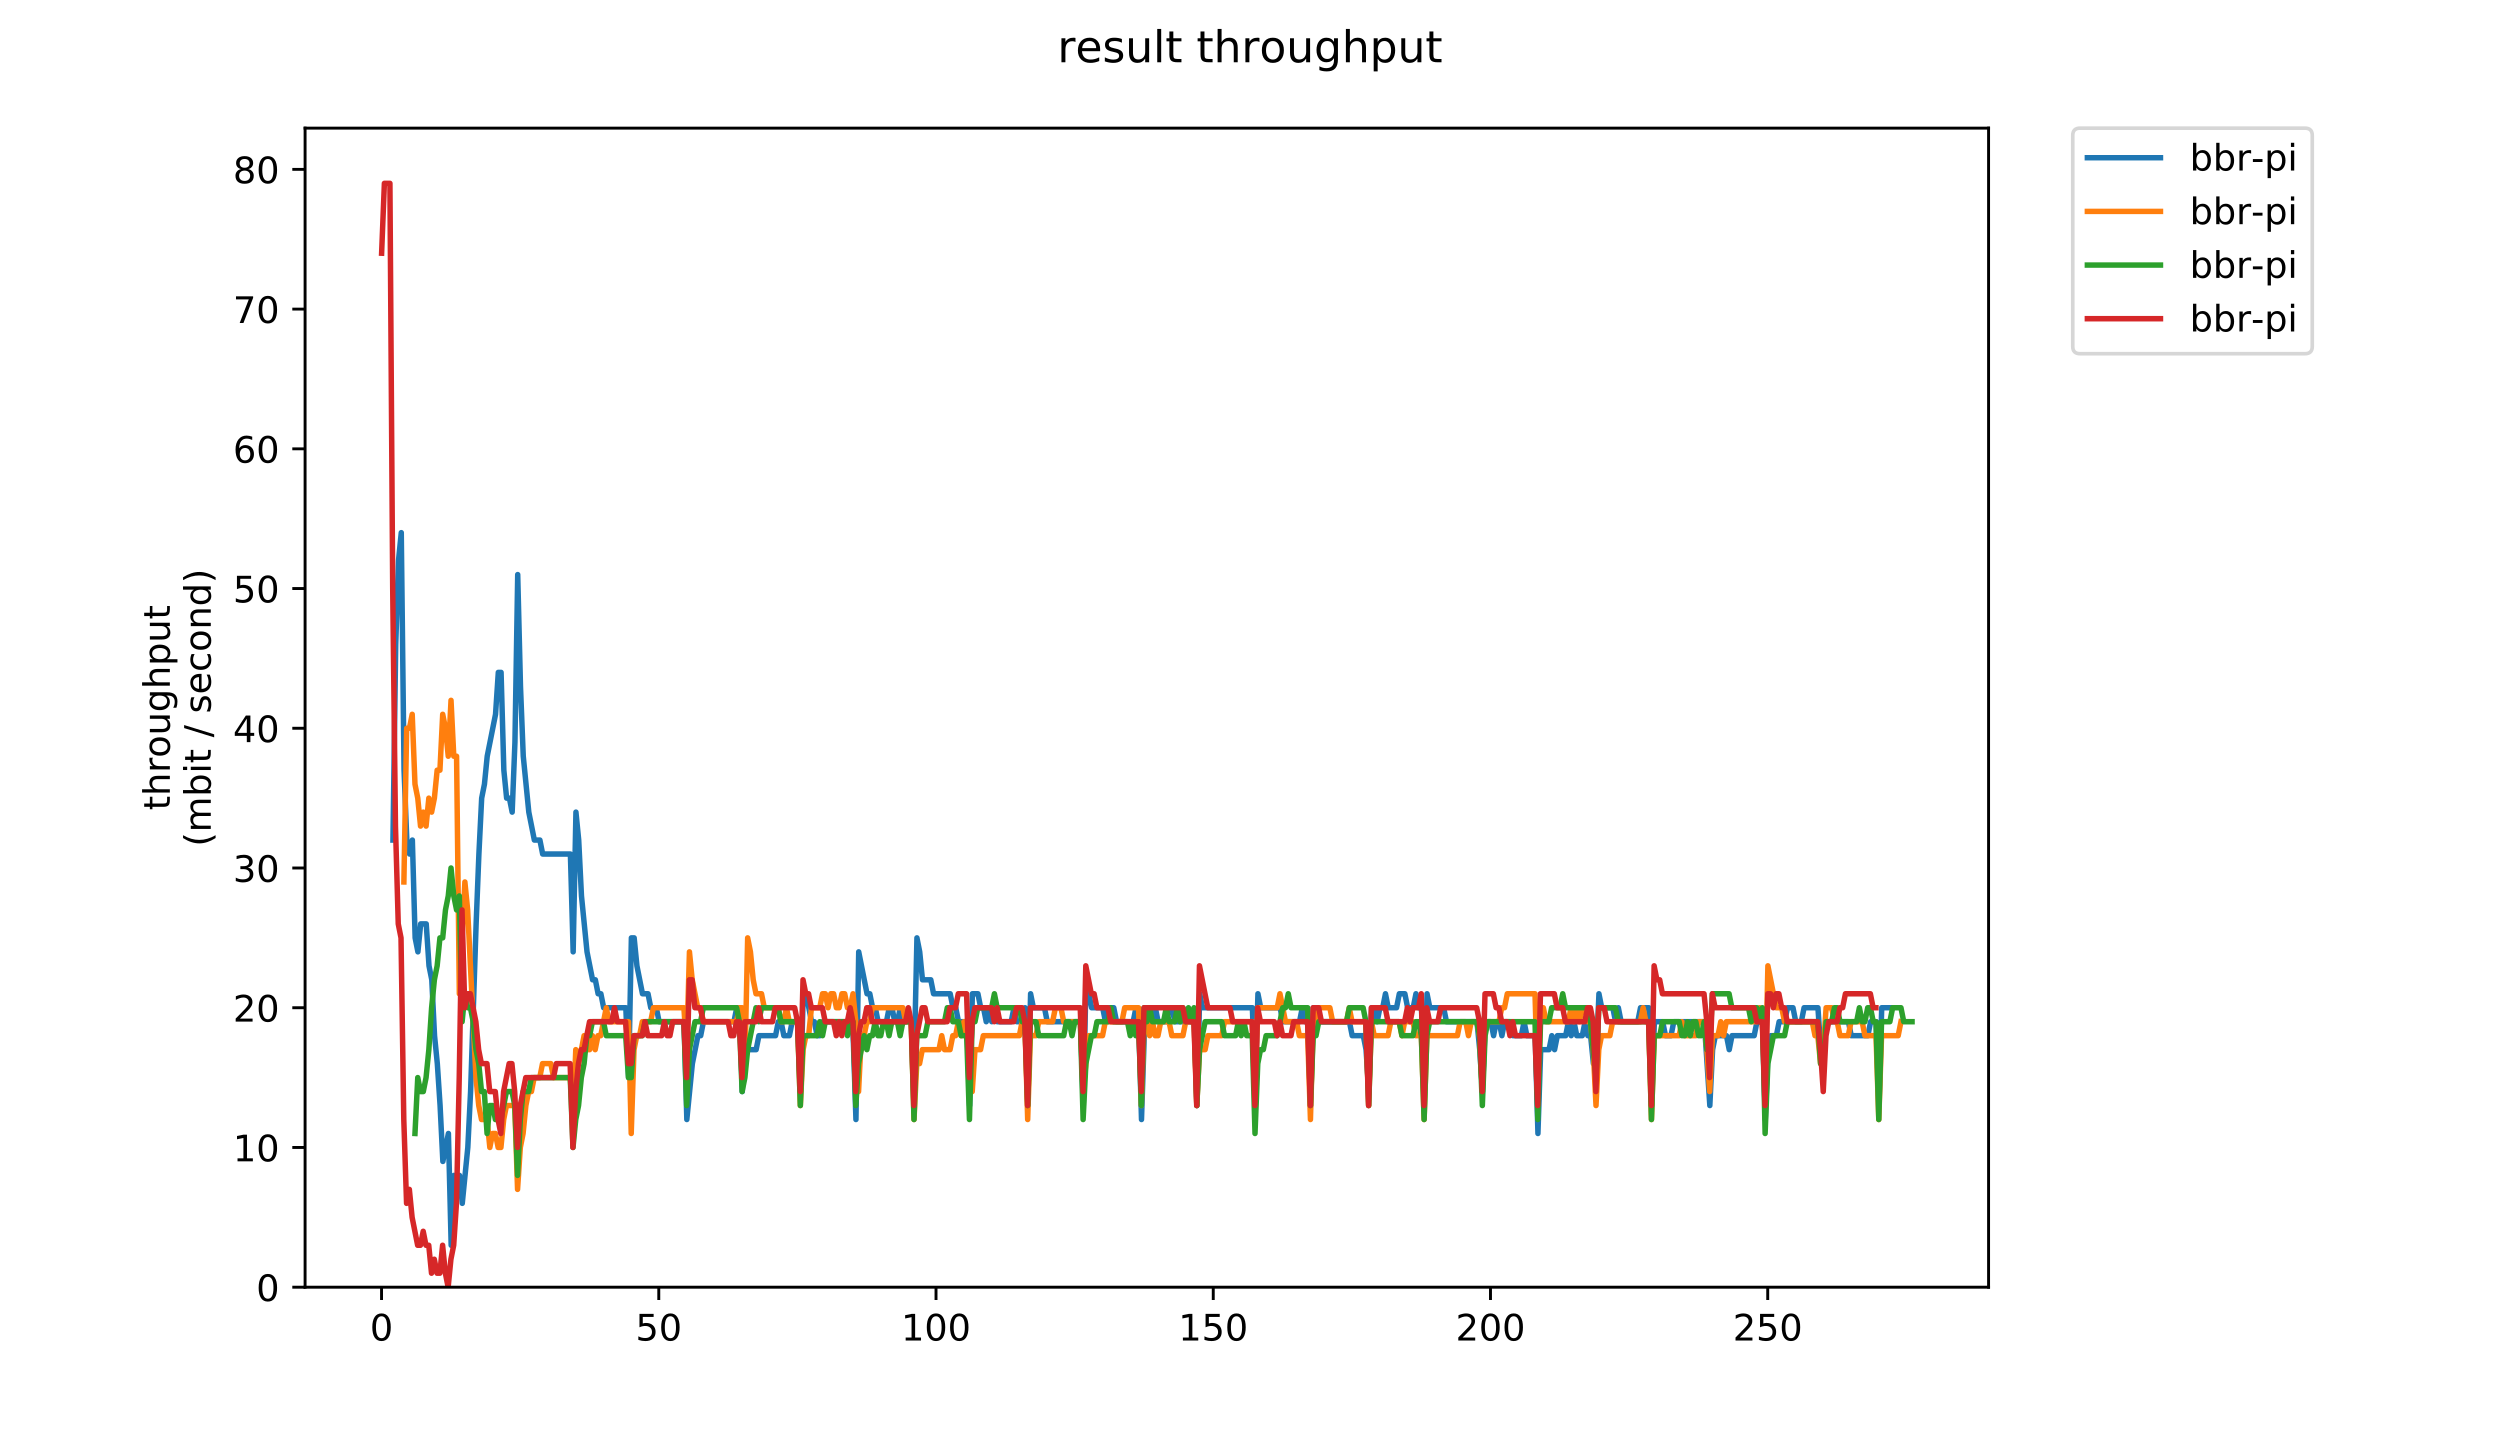<?xml version="1.0" encoding="utf-8" standalone="no"?>
<!DOCTYPE svg PUBLIC "-//W3C//DTD SVG 1.1//EN"
  "http://www.w3.org/Graphics/SVG/1.1/DTD/svg11.dtd">
<!-- Created with matplotlib (https://matplotlib.org/) -->
<svg height="396pt" version="1.1" viewBox="0 0 684 396" width="684pt" xmlns="http://www.w3.org/2000/svg" xmlns:xlink="http://www.w3.org/1999/xlink">
 <defs>
  <style type="text/css">
*{stroke-linecap:butt;stroke-linejoin:round;}
  </style>
 </defs>
 <g id="figure_1">
  <g id="patch_1">
   <path d="M 0 396 
L 684 396 
L 684 0 
L 0 0 
z
" style="fill:#ffffff;"/>
  </g>
  <g id="axes_1">
   <g id="patch_2">
    <path d="M 83.472 352.174 
L 544.074 352.174 
L 544.074 35.062 
L 83.472 35.062 
z
" style="fill:#ffffff;"/>
   </g>
   <g id="matplotlib.axis_1">
    <g id="xtick_1">
     <g id="line2d_1">
      <defs>
       <path d="M 0 0 
L 0 3.5 
" id="me6147a99cc" style="stroke:#000000;stroke-width:0.8;"/>
      </defs>
      <g>
       <use style="stroke:#000000;stroke-width:0.8;" x="104.391" xlink:href="#me6147a99cc" y="352.174"/>
      </g>
     </g>
     <g id="text_1">
      <!-- 0 -->
      <defs>
       <path d="M 31.781 66.406 
Q 24.172 66.406 20.328 58.906 
Q 16.5 51.422 16.5 36.375 
Q 16.5 21.391 20.328 13.891 
Q 24.172 6.391 31.781 6.391 
Q 39.453 6.391 43.281 13.891 
Q 47.125 21.391 47.125 36.375 
Q 47.125 51.422 43.281 58.906 
Q 39.453 66.406 31.781 66.406 
z
M 31.781 74.219 
Q 44.047 74.219 50.516 64.516 
Q 56.984 54.828 56.984 36.375 
Q 56.984 17.969 50.516 8.266 
Q 44.047 -1.422 31.781 -1.422 
Q 19.531 -1.422 13.062 8.266 
Q 6.594 17.969 6.594 36.375 
Q 6.594 54.828 13.062 64.516 
Q 19.531 74.219 31.781 74.219 
z
" id="DejaVuSans-48"/>
      </defs>
      <g transform="translate(101.209 366.773)scale(0.1 -0.1)">
       <use xlink:href="#DejaVuSans-48"/>
      </g>
     </g>
    </g>
    <g id="xtick_2">
     <g id="line2d_2">
      <g>
       <use style="stroke:#000000;stroke-width:0.8;" x="180.242" xlink:href="#me6147a99cc" y="352.174"/>
      </g>
     </g>
     <g id="text_2">
      <!-- 50 -->
      <defs>
       <path d="M 10.797 72.906 
L 49.516 72.906 
L 49.516 64.594 
L 19.828 64.594 
L 19.828 46.734 
Q 21.969 47.469 24.109 47.828 
Q 26.266 48.188 28.422 48.188 
Q 40.625 48.188 47.75 41.5 
Q 54.891 34.812 54.891 23.391 
Q 54.891 11.625 47.562 5.094 
Q 40.234 -1.422 26.906 -1.422 
Q 22.312 -1.422 17.547 -0.641 
Q 12.797 0.141 7.719 1.703 
L 7.719 11.625 
Q 12.109 9.234 16.797 8.062 
Q 21.484 6.891 26.703 6.891 
Q 35.156 6.891 40.078 11.328 
Q 45.016 15.766 45.016 23.391 
Q 45.016 31 40.078 35.438 
Q 35.156 39.891 26.703 39.891 
Q 22.75 39.891 18.812 39.016 
Q 14.891 38.141 10.797 36.281 
z
" id="DejaVuSans-53"/>
      </defs>
      <g transform="translate(173.88 366.773)scale(0.1 -0.1)">
       <use xlink:href="#DejaVuSans-53"/>
       <use x="63.623" xlink:href="#DejaVuSans-48"/>
      </g>
     </g>
    </g>
    <g id="xtick_3">
     <g id="line2d_3">
      <g>
       <use style="stroke:#000000;stroke-width:0.8;" x="256.094" xlink:href="#me6147a99cc" y="352.174"/>
      </g>
     </g>
     <g id="text_3">
      <!-- 100 -->
      <defs>
       <path d="M 12.406 8.297 
L 28.516 8.297 
L 28.516 63.922 
L 10.984 60.406 
L 10.984 69.391 
L 28.422 72.906 
L 38.281 72.906 
L 38.281 8.297 
L 54.391 8.297 
L 54.391 0 
L 12.406 0 
z
" id="DejaVuSans-49"/>
      </defs>
      <g transform="translate(246.55 366.773)scale(0.1 -0.1)">
       <use xlink:href="#DejaVuSans-49"/>
       <use x="63.623" xlink:href="#DejaVuSans-48"/>
       <use x="127.246" xlink:href="#DejaVuSans-48"/>
      </g>
     </g>
    </g>
    <g id="xtick_4">
     <g id="line2d_4">
      <g>
       <use style="stroke:#000000;stroke-width:0.8;" x="331.946" xlink:href="#me6147a99cc" y="352.174"/>
      </g>
     </g>
     <g id="text_4">
      <!-- 150 -->
      <g transform="translate(322.402 366.773)scale(0.1 -0.1)">
       <use xlink:href="#DejaVuSans-49"/>
       <use x="63.623" xlink:href="#DejaVuSans-53"/>
       <use x="127.246" xlink:href="#DejaVuSans-48"/>
      </g>
     </g>
    </g>
    <g id="xtick_5">
     <g id="line2d_5">
      <g>
       <use style="stroke:#000000;stroke-width:0.8;" x="407.797" xlink:href="#me6147a99cc" y="352.174"/>
      </g>
     </g>
     <g id="text_5">
      <!-- 200 -->
      <defs>
       <path d="M 19.188 8.297 
L 53.609 8.297 
L 53.609 0 
L 7.328 0 
L 7.328 8.297 
Q 12.938 14.109 22.625 23.891 
Q 32.328 33.688 34.812 36.531 
Q 39.547 41.844 41.422 45.531 
Q 43.312 49.219 43.312 52.781 
Q 43.312 58.594 39.234 62.25 
Q 35.156 65.922 28.609 65.922 
Q 23.969 65.922 18.812 64.312 
Q 13.672 62.703 7.812 59.422 
L 7.812 69.391 
Q 13.766 71.781 18.938 73 
Q 24.125 74.219 28.422 74.219 
Q 39.75 74.219 46.484 68.547 
Q 53.219 62.891 53.219 53.422 
Q 53.219 48.922 51.531 44.891 
Q 49.859 40.875 45.406 35.406 
Q 44.188 33.984 37.641 27.219 
Q 31.109 20.453 19.188 8.297 
z
" id="DejaVuSans-50"/>
      </defs>
      <g transform="translate(398.254 366.773)scale(0.1 -0.1)">
       <use xlink:href="#DejaVuSans-50"/>
       <use x="63.623" xlink:href="#DejaVuSans-48"/>
       <use x="127.246" xlink:href="#DejaVuSans-48"/>
      </g>
     </g>
    </g>
    <g id="xtick_6">
     <g id="line2d_6">
      <g>
       <use style="stroke:#000000;stroke-width:0.8;" x="483.649" xlink:href="#me6147a99cc" y="352.174"/>
      </g>
     </g>
     <g id="text_6">
      <!-- 250 -->
      <g transform="translate(474.105 366.773)scale(0.1 -0.1)">
       <use xlink:href="#DejaVuSans-50"/>
       <use x="63.623" xlink:href="#DejaVuSans-53"/>
       <use x="127.246" xlink:href="#DejaVuSans-48"/>
      </g>
     </g>
    </g>
   </g>
   <g id="matplotlib.axis_2">
    <g id="ytick_1">
     <g id="line2d_7">
      <defs>
       <path d="M 0 0 
L -3.5 0 
" id="mc1ab48ae73" style="stroke:#000000;stroke-width:0.8;"/>
      </defs>
      <g>
       <use style="stroke:#000000;stroke-width:0.8;" x="83.472" xlink:href="#mc1ab48ae73" y="352.174"/>
      </g>
     </g>
     <g id="text_7">
      <!-- 0 -->
      <g transform="translate(70.11 355.973)scale(0.1 -0.1)">
       <use xlink:href="#DejaVuSans-48"/>
      </g>
     </g>
    </g>
    <g id="ytick_2">
     <g id="line2d_8">
      <g>
       <use style="stroke:#000000;stroke-width:0.8;" x="83.472" xlink:href="#mc1ab48ae73" y="313.945"/>
      </g>
     </g>
     <g id="text_8">
      <!-- 10 -->
      <g transform="translate(63.747 317.744)scale(0.1 -0.1)">
       <use xlink:href="#DejaVuSans-49"/>
       <use x="63.623" xlink:href="#DejaVuSans-48"/>
      </g>
     </g>
    </g>
    <g id="ytick_3">
     <g id="line2d_9">
      <g>
       <use style="stroke:#000000;stroke-width:0.8;" x="83.472" xlink:href="#mc1ab48ae73" y="275.716"/>
      </g>
     </g>
     <g id="text_9">
      <!-- 20 -->
      <g transform="translate(63.747 279.515)scale(0.1 -0.1)">
       <use xlink:href="#DejaVuSans-50"/>
       <use x="63.623" xlink:href="#DejaVuSans-48"/>
      </g>
     </g>
    </g>
    <g id="ytick_4">
     <g id="line2d_10">
      <g>
       <use style="stroke:#000000;stroke-width:0.8;" x="83.472" xlink:href="#mc1ab48ae73" y="237.486"/>
      </g>
     </g>
     <g id="text_10">
      <!-- 30 -->
      <defs>
       <path d="M 40.578 39.312 
Q 47.656 37.797 51.625 33 
Q 55.609 28.219 55.609 21.188 
Q 55.609 10.406 48.188 4.484 
Q 40.766 -1.422 27.094 -1.422 
Q 22.516 -1.422 17.656 -0.516 
Q 12.797 0.391 7.625 2.203 
L 7.625 11.719 
Q 11.719 9.328 16.594 8.109 
Q 21.484 6.891 26.812 6.891 
Q 36.078 6.891 40.938 10.547 
Q 45.797 14.203 45.797 21.188 
Q 45.797 27.641 41.281 31.266 
Q 36.766 34.906 28.719 34.906 
L 20.219 34.906 
L 20.219 43.016 
L 29.109 43.016 
Q 36.375 43.016 40.234 45.922 
Q 44.094 48.828 44.094 54.297 
Q 44.094 59.906 40.109 62.906 
Q 36.141 65.922 28.719 65.922 
Q 24.656 65.922 20.016 65.031 
Q 15.375 64.156 9.812 62.312 
L 9.812 71.094 
Q 15.438 72.656 20.344 73.438 
Q 25.25 74.219 29.594 74.219 
Q 40.828 74.219 47.359 69.109 
Q 53.906 64.016 53.906 55.328 
Q 53.906 49.266 50.438 45.094 
Q 46.969 40.922 40.578 39.312 
z
" id="DejaVuSans-51"/>
      </defs>
      <g transform="translate(63.747 241.286)scale(0.1 -0.1)">
       <use xlink:href="#DejaVuSans-51"/>
       <use x="63.623" xlink:href="#DejaVuSans-48"/>
      </g>
     </g>
    </g>
    <g id="ytick_5">
     <g id="line2d_11">
      <g>
       <use style="stroke:#000000;stroke-width:0.8;" x="83.472" xlink:href="#mc1ab48ae73" y="199.257"/>
      </g>
     </g>
     <g id="text_11">
      <!-- 40 -->
      <defs>
       <path d="M 37.797 64.312 
L 12.891 25.391 
L 37.797 25.391 
z
M 35.203 72.906 
L 47.609 72.906 
L 47.609 25.391 
L 58.016 25.391 
L 58.016 17.188 
L 47.609 17.188 
L 47.609 0 
L 37.797 0 
L 37.797 17.188 
L 4.891 17.188 
L 4.891 26.703 
z
" id="DejaVuSans-52"/>
      </defs>
      <g transform="translate(63.747 203.056)scale(0.1 -0.1)">
       <use xlink:href="#DejaVuSans-52"/>
       <use x="63.623" xlink:href="#DejaVuSans-48"/>
      </g>
     </g>
    </g>
    <g id="ytick_6">
     <g id="line2d_12">
      <g>
       <use style="stroke:#000000;stroke-width:0.8;" x="83.472" xlink:href="#mc1ab48ae73" y="161.028"/>
      </g>
     </g>
     <g id="text_12">
      <!-- 50 -->
      <g transform="translate(63.747 164.827)scale(0.1 -0.1)">
       <use xlink:href="#DejaVuSans-53"/>
       <use x="63.623" xlink:href="#DejaVuSans-48"/>
      </g>
     </g>
    </g>
    <g id="ytick_7">
     <g id="line2d_13">
      <g>
       <use style="stroke:#000000;stroke-width:0.8;" x="83.472" xlink:href="#mc1ab48ae73" y="122.799"/>
      </g>
     </g>
     <g id="text_13">
      <!-- 60 -->
      <defs>
       <path d="M 33.016 40.375 
Q 26.375 40.375 22.484 35.828 
Q 18.609 31.297 18.609 23.391 
Q 18.609 15.531 22.484 10.953 
Q 26.375 6.391 33.016 6.391 
Q 39.656 6.391 43.531 10.953 
Q 47.406 15.531 47.406 23.391 
Q 47.406 31.297 43.531 35.828 
Q 39.656 40.375 33.016 40.375 
z
M 52.594 71.297 
L 52.594 62.312 
Q 48.875 64.062 45.094 64.984 
Q 41.312 65.922 37.594 65.922 
Q 27.828 65.922 22.672 59.328 
Q 17.531 52.734 16.797 39.406 
Q 19.672 43.656 24.016 45.922 
Q 28.375 48.188 33.594 48.188 
Q 44.578 48.188 50.953 41.516 
Q 57.328 34.859 57.328 23.391 
Q 57.328 12.156 50.688 5.359 
Q 44.047 -1.422 33.016 -1.422 
Q 20.359 -1.422 13.672 8.266 
Q 6.984 17.969 6.984 36.375 
Q 6.984 53.656 15.188 63.938 
Q 23.391 74.219 37.203 74.219 
Q 40.922 74.219 44.703 73.484 
Q 48.484 72.75 52.594 71.297 
z
" id="DejaVuSans-54"/>
      </defs>
      <g transform="translate(63.747 126.598)scale(0.1 -0.1)">
       <use xlink:href="#DejaVuSans-54"/>
       <use x="63.623" xlink:href="#DejaVuSans-48"/>
      </g>
     </g>
    </g>
    <g id="ytick_8">
     <g id="line2d_14">
      <g>
       <use style="stroke:#000000;stroke-width:0.8;" x="83.472" xlink:href="#mc1ab48ae73" y="84.569"/>
      </g>
     </g>
     <g id="text_14">
      <!-- 70 -->
      <defs>
       <path d="M 8.203 72.906 
L 55.078 72.906 
L 55.078 68.703 
L 28.609 0 
L 18.312 0 
L 43.219 64.594 
L 8.203 64.594 
z
" id="DejaVuSans-55"/>
      </defs>
      <g transform="translate(63.747 88.369)scale(0.1 -0.1)">
       <use xlink:href="#DejaVuSans-55"/>
       <use x="63.623" xlink:href="#DejaVuSans-48"/>
      </g>
     </g>
    </g>
    <g id="ytick_9">
     <g id="line2d_15">
      <g>
       <use style="stroke:#000000;stroke-width:0.8;" x="83.472" xlink:href="#mc1ab48ae73" y="46.34"/>
      </g>
     </g>
     <g id="text_15">
      <!-- 80 -->
      <defs>
       <path d="M 31.781 34.625 
Q 24.75 34.625 20.719 30.859 
Q 16.703 27.094 16.703 20.516 
Q 16.703 13.922 20.719 10.156 
Q 24.75 6.391 31.781 6.391 
Q 38.812 6.391 42.859 10.172 
Q 46.922 13.969 46.922 20.516 
Q 46.922 27.094 42.891 30.859 
Q 38.875 34.625 31.781 34.625 
z
M 21.922 38.812 
Q 15.578 40.375 12.031 44.719 
Q 8.5 49.078 8.5 55.328 
Q 8.5 64.062 14.719 69.141 
Q 20.953 74.219 31.781 74.219 
Q 42.672 74.219 48.875 69.141 
Q 55.078 64.062 55.078 55.328 
Q 55.078 49.078 51.531 44.719 
Q 48 40.375 41.703 38.812 
Q 48.828 37.156 52.797 32.312 
Q 56.781 27.484 56.781 20.516 
Q 56.781 9.906 50.312 4.234 
Q 43.844 -1.422 31.781 -1.422 
Q 19.734 -1.422 13.25 4.234 
Q 6.781 9.906 6.781 20.516 
Q 6.781 27.484 10.781 32.312 
Q 14.797 37.156 21.922 38.812 
z
M 18.312 54.391 
Q 18.312 48.734 21.844 45.562 
Q 25.391 42.391 31.781 42.391 
Q 38.141 42.391 41.719 45.562 
Q 45.312 48.734 45.312 54.391 
Q 45.312 60.062 41.719 63.234 
Q 38.141 66.406 31.781 66.406 
Q 25.391 66.406 21.844 63.234 
Q 18.312 60.062 18.312 54.391 
z
" id="DejaVuSans-56"/>
      </defs>
      <g transform="translate(63.747 50.139)scale(0.1 -0.1)">
       <use xlink:href="#DejaVuSans-56"/>
       <use x="63.623" xlink:href="#DejaVuSans-48"/>
      </g>
     </g>
    </g>
    <g id="text_16">
     <!-- throughput -->
     <defs>
      <path d="M 18.312 70.219 
L 18.312 54.688 
L 36.812 54.688 
L 36.812 47.703 
L 18.312 47.703 
L 18.312 18.016 
Q 18.312 11.328 20.141 9.422 
Q 21.969 7.516 27.594 7.516 
L 36.812 7.516 
L 36.812 0 
L 27.594 0 
Q 17.188 0 13.234 3.875 
Q 9.281 7.766 9.281 18.016 
L 9.281 47.703 
L 2.688 47.703 
L 2.688 54.688 
L 9.281 54.688 
L 9.281 70.219 
z
" id="DejaVuSans-116"/>
      <path d="M 54.891 33.016 
L 54.891 0 
L 45.906 0 
L 45.906 32.719 
Q 45.906 40.484 42.875 44.328 
Q 39.844 48.188 33.797 48.188 
Q 26.516 48.188 22.312 43.547 
Q 18.109 38.922 18.109 30.906 
L 18.109 0 
L 9.078 0 
L 9.078 75.984 
L 18.109 75.984 
L 18.109 46.188 
Q 21.344 51.125 25.703 53.562 
Q 30.078 56 35.797 56 
Q 45.219 56 50.047 50.172 
Q 54.891 44.344 54.891 33.016 
z
" id="DejaVuSans-104"/>
      <path d="M 41.109 46.297 
Q 39.594 47.172 37.812 47.578 
Q 36.031 48 33.891 48 
Q 26.266 48 22.188 43.047 
Q 18.109 38.094 18.109 28.812 
L 18.109 0 
L 9.078 0 
L 9.078 54.688 
L 18.109 54.688 
L 18.109 46.188 
Q 20.953 51.172 25.484 53.578 
Q 30.031 56 36.531 56 
Q 37.453 56 38.578 55.875 
Q 39.703 55.766 41.062 55.516 
z
" id="DejaVuSans-114"/>
      <path d="M 30.609 48.391 
Q 23.391 48.391 19.188 42.75 
Q 14.984 37.109 14.984 27.297 
Q 14.984 17.484 19.156 11.844 
Q 23.344 6.203 30.609 6.203 
Q 37.797 6.203 41.984 11.859 
Q 46.188 17.531 46.188 27.297 
Q 46.188 37.016 41.984 42.703 
Q 37.797 48.391 30.609 48.391 
z
M 30.609 56 
Q 42.328 56 49.016 48.375 
Q 55.719 40.766 55.719 27.297 
Q 55.719 13.875 49.016 6.219 
Q 42.328 -1.422 30.609 -1.422 
Q 18.844 -1.422 12.172 6.219 
Q 5.516 13.875 5.516 27.297 
Q 5.516 40.766 12.172 48.375 
Q 18.844 56 30.609 56 
z
" id="DejaVuSans-111"/>
      <path d="M 8.5 21.578 
L 8.5 54.688 
L 17.484 54.688 
L 17.484 21.922 
Q 17.484 14.156 20.5 10.266 
Q 23.531 6.391 29.594 6.391 
Q 36.859 6.391 41.078 11.031 
Q 45.312 15.672 45.312 23.688 
L 45.312 54.688 
L 54.297 54.688 
L 54.297 0 
L 45.312 0 
L 45.312 8.406 
Q 42.047 3.422 37.719 1 
Q 33.406 -1.422 27.688 -1.422 
Q 18.266 -1.422 13.375 4.438 
Q 8.5 10.297 8.5 21.578 
z
M 31.109 56 
z
" id="DejaVuSans-117"/>
      <path d="M 45.406 27.984 
Q 45.406 37.75 41.375 43.109 
Q 37.359 48.484 30.078 48.484 
Q 22.859 48.484 18.828 43.109 
Q 14.797 37.75 14.797 27.984 
Q 14.797 18.266 18.828 12.891 
Q 22.859 7.516 30.078 7.516 
Q 37.359 7.516 41.375 12.891 
Q 45.406 18.266 45.406 27.984 
z
M 54.391 6.781 
Q 54.391 -7.172 48.188 -13.984 
Q 42 -20.797 29.203 -20.797 
Q 24.469 -20.797 20.266 -20.094 
Q 16.062 -19.391 12.109 -17.922 
L 12.109 -9.188 
Q 16.062 -11.328 19.922 -12.344 
Q 23.781 -13.375 27.781 -13.375 
Q 36.625 -13.375 41.016 -8.766 
Q 45.406 -4.156 45.406 5.172 
L 45.406 9.625 
Q 42.625 4.781 38.281 2.391 
Q 33.938 0 27.875 0 
Q 17.828 0 11.672 7.656 
Q 5.516 15.328 5.516 27.984 
Q 5.516 40.672 11.672 48.328 
Q 17.828 56 27.875 56 
Q 33.938 56 38.281 53.609 
Q 42.625 51.219 45.406 46.391 
L 45.406 54.688 
L 54.391 54.688 
z
" id="DejaVuSans-103"/>
      <path d="M 18.109 8.203 
L 18.109 -20.797 
L 9.078 -20.797 
L 9.078 54.688 
L 18.109 54.688 
L 18.109 46.391 
Q 20.953 51.266 25.266 53.625 
Q 29.594 56 35.594 56 
Q 45.562 56 51.781 48.094 
Q 58.016 40.188 58.016 27.297 
Q 58.016 14.406 51.781 6.484 
Q 45.562 -1.422 35.594 -1.422 
Q 29.594 -1.422 25.266 0.953 
Q 20.953 3.328 18.109 8.203 
z
M 48.688 27.297 
Q 48.688 37.203 44.609 42.844 
Q 40.531 48.484 33.406 48.484 
Q 26.266 48.484 22.188 42.844 
Q 18.109 37.203 18.109 27.297 
Q 18.109 17.391 22.188 11.75 
Q 26.266 6.109 33.406 6.109 
Q 40.531 6.109 44.609 11.75 
Q 48.688 17.391 48.688 27.297 
z
" id="DejaVuSans-112"/>
     </defs>
     <g transform="translate(46.47 221.675)rotate(-90)scale(0.1 -0.1)">
      <use xlink:href="#DejaVuSans-116"/>
      <use x="39.209" xlink:href="#DejaVuSans-104"/>
      <use x="102.588" xlink:href="#DejaVuSans-114"/>
      <use x="143.67" xlink:href="#DejaVuSans-111"/>
      <use x="204.852" xlink:href="#DejaVuSans-117"/>
      <use x="268.23" xlink:href="#DejaVuSans-103"/>
      <use x="331.707" xlink:href="#DejaVuSans-104"/>
      <use x="395.086" xlink:href="#DejaVuSans-112"/>
      <use x="458.562" xlink:href="#DejaVuSans-117"/>
      <use x="521.941" xlink:href="#DejaVuSans-116"/>
     </g>
     <!-- (mbit / second) -->
     <defs>
      <path d="M 31 75.875 
Q 24.469 64.656 21.281 53.656 
Q 18.109 42.672 18.109 31.391 
Q 18.109 20.125 21.312 9.062 
Q 24.516 -2 31 -13.188 
L 23.188 -13.188 
Q 15.875 -1.703 12.234 9.375 
Q 8.594 20.453 8.594 31.391 
Q 8.594 42.281 12.203 53.312 
Q 15.828 64.359 23.188 75.875 
z
" id="DejaVuSans-40"/>
      <path d="M 52 44.188 
Q 55.375 50.25 60.062 53.125 
Q 64.75 56 71.094 56 
Q 79.641 56 84.281 50.016 
Q 88.922 44.047 88.922 33.016 
L 88.922 0 
L 79.891 0 
L 79.891 32.719 
Q 79.891 40.578 77.094 44.375 
Q 74.312 48.188 68.609 48.188 
Q 61.625 48.188 57.562 43.547 
Q 53.516 38.922 53.516 30.906 
L 53.516 0 
L 44.484 0 
L 44.484 32.719 
Q 44.484 40.625 41.703 44.406 
Q 38.922 48.188 33.109 48.188 
Q 26.219 48.188 22.156 43.531 
Q 18.109 38.875 18.109 30.906 
L 18.109 0 
L 9.078 0 
L 9.078 54.688 
L 18.109 54.688 
L 18.109 46.188 
Q 21.188 51.219 25.484 53.609 
Q 29.781 56 35.688 56 
Q 41.656 56 45.828 52.969 
Q 50 49.953 52 44.188 
z
" id="DejaVuSans-109"/>
      <path d="M 48.688 27.297 
Q 48.688 37.203 44.609 42.844 
Q 40.531 48.484 33.406 48.484 
Q 26.266 48.484 22.188 42.844 
Q 18.109 37.203 18.109 27.297 
Q 18.109 17.391 22.188 11.75 
Q 26.266 6.109 33.406 6.109 
Q 40.531 6.109 44.609 11.75 
Q 48.688 17.391 48.688 27.297 
z
M 18.109 46.391 
Q 20.953 51.266 25.266 53.625 
Q 29.594 56 35.594 56 
Q 45.562 56 51.781 48.094 
Q 58.016 40.188 58.016 27.297 
Q 58.016 14.406 51.781 6.484 
Q 45.562 -1.422 35.594 -1.422 
Q 29.594 -1.422 25.266 0.953 
Q 20.953 3.328 18.109 8.203 
L 18.109 0 
L 9.078 0 
L 9.078 75.984 
L 18.109 75.984 
z
" id="DejaVuSans-98"/>
      <path d="M 9.422 54.688 
L 18.406 54.688 
L 18.406 0 
L 9.422 0 
z
M 9.422 75.984 
L 18.406 75.984 
L 18.406 64.594 
L 9.422 64.594 
z
" id="DejaVuSans-105"/>
      <path id="DejaVuSans-32"/>
      <path d="M 25.391 72.906 
L 33.688 72.906 
L 8.297 -9.281 
L 0 -9.281 
z
" id="DejaVuSans-47"/>
      <path d="M 44.281 53.078 
L 44.281 44.578 
Q 40.484 46.531 36.375 47.5 
Q 32.281 48.484 27.875 48.484 
Q 21.188 48.484 17.844 46.438 
Q 14.5 44.391 14.5 40.281 
Q 14.5 37.156 16.891 35.375 
Q 19.281 33.594 26.516 31.984 
L 29.594 31.297 
Q 39.156 29.25 43.188 25.516 
Q 47.219 21.781 47.219 15.094 
Q 47.219 7.469 41.188 3.016 
Q 35.156 -1.422 24.609 -1.422 
Q 20.219 -1.422 15.453 -0.562 
Q 10.688 0.297 5.422 2 
L 5.422 11.281 
Q 10.406 8.688 15.234 7.391 
Q 20.062 6.109 24.812 6.109 
Q 31.156 6.109 34.562 8.281 
Q 37.984 10.453 37.984 14.406 
Q 37.984 18.062 35.516 20.016 
Q 33.062 21.969 24.703 23.781 
L 21.578 24.516 
Q 13.234 26.266 9.516 29.906 
Q 5.812 33.547 5.812 39.891 
Q 5.812 47.609 11.281 51.797 
Q 16.75 56 26.812 56 
Q 31.781 56 36.172 55.266 
Q 40.578 54.547 44.281 53.078 
z
" id="DejaVuSans-115"/>
      <path d="M 56.203 29.594 
L 56.203 25.203 
L 14.891 25.203 
Q 15.484 15.922 20.484 11.062 
Q 25.484 6.203 34.422 6.203 
Q 39.594 6.203 44.453 7.469 
Q 49.312 8.734 54.109 11.281 
L 54.109 2.781 
Q 49.266 0.734 44.188 -0.344 
Q 39.109 -1.422 33.891 -1.422 
Q 20.797 -1.422 13.156 6.188 
Q 5.516 13.812 5.516 26.812 
Q 5.516 40.234 12.766 48.109 
Q 20.016 56 32.328 56 
Q 43.359 56 49.781 48.891 
Q 56.203 41.797 56.203 29.594 
z
M 47.219 32.234 
Q 47.125 39.594 43.094 43.984 
Q 39.062 48.391 32.422 48.391 
Q 24.906 48.391 20.391 44.141 
Q 15.875 39.891 15.188 32.172 
z
" id="DejaVuSans-101"/>
      <path d="M 48.781 52.594 
L 48.781 44.188 
Q 44.969 46.297 41.141 47.344 
Q 37.312 48.391 33.406 48.391 
Q 24.656 48.391 19.812 42.844 
Q 14.984 37.312 14.984 27.297 
Q 14.984 17.281 19.812 11.734 
Q 24.656 6.203 33.406 6.203 
Q 37.312 6.203 41.141 7.25 
Q 44.969 8.297 48.781 10.406 
L 48.781 2.094 
Q 45.016 0.344 40.984 -0.531 
Q 36.969 -1.422 32.422 -1.422 
Q 20.062 -1.422 12.781 6.344 
Q 5.516 14.109 5.516 27.297 
Q 5.516 40.672 12.859 48.328 
Q 20.219 56 33.016 56 
Q 37.156 56 41.109 55.141 
Q 45.062 54.297 48.781 52.594 
z
" id="DejaVuSans-99"/>
      <path d="M 54.891 33.016 
L 54.891 0 
L 45.906 0 
L 45.906 32.719 
Q 45.906 40.484 42.875 44.328 
Q 39.844 48.188 33.797 48.188 
Q 26.516 48.188 22.312 43.547 
Q 18.109 38.922 18.109 30.906 
L 18.109 0 
L 9.078 0 
L 9.078 54.688 
L 18.109 54.688 
L 18.109 46.188 
Q 21.344 51.125 25.703 53.562 
Q 30.078 56 35.797 56 
Q 45.219 56 50.047 50.172 
Q 54.891 44.344 54.891 33.016 
z
" id="DejaVuSans-110"/>
      <path d="M 45.406 46.391 
L 45.406 75.984 
L 54.391 75.984 
L 54.391 0 
L 45.406 0 
L 45.406 8.203 
Q 42.578 3.328 38.25 0.953 
Q 33.938 -1.422 27.875 -1.422 
Q 17.969 -1.422 11.734 6.484 
Q 5.516 14.406 5.516 27.297 
Q 5.516 40.188 11.734 48.094 
Q 17.969 56 27.875 56 
Q 33.938 56 38.25 53.625 
Q 42.578 51.266 45.406 46.391 
z
M 14.797 27.297 
Q 14.797 17.391 18.875 11.75 
Q 22.953 6.109 30.078 6.109 
Q 37.203 6.109 41.297 11.75 
Q 45.406 17.391 45.406 27.297 
Q 45.406 37.203 41.297 42.844 
Q 37.203 48.484 30.078 48.484 
Q 22.953 48.484 18.875 42.844 
Q 14.797 37.203 14.797 27.297 
z
" id="DejaVuSans-100"/>
      <path d="M 8.016 75.875 
L 15.828 75.875 
Q 23.141 64.359 26.781 53.312 
Q 30.422 42.281 30.422 31.391 
Q 30.422 20.453 26.781 9.375 
Q 23.141 -1.703 15.828 -13.188 
L 8.016 -13.188 
Q 14.5 -2 17.703 9.062 
Q 20.906 20.125 20.906 31.391 
Q 20.906 42.672 17.703 53.656 
Q 14.5 64.656 8.016 75.875 
z
" id="DejaVuSans-41"/>
     </defs>
     <g transform="translate(57.668 231.609)rotate(-90)scale(0.1 -0.1)">
      <use xlink:href="#DejaVuSans-40"/>
      <use x="39.014" xlink:href="#DejaVuSans-109"/>
      <use x="136.426" xlink:href="#DejaVuSans-98"/>
      <use x="199.902" xlink:href="#DejaVuSans-105"/>
      <use x="227.686" xlink:href="#DejaVuSans-116"/>
      <use x="266.895" xlink:href="#DejaVuSans-32"/>
      <use x="298.682" xlink:href="#DejaVuSans-47"/>
      <use x="332.373" xlink:href="#DejaVuSans-32"/>
      <use x="364.16" xlink:href="#DejaVuSans-115"/>
      <use x="416.26" xlink:href="#DejaVuSans-101"/>
      <use x="477.783" xlink:href="#DejaVuSans-99"/>
      <use x="532.764" xlink:href="#DejaVuSans-111"/>
      <use x="593.945" xlink:href="#DejaVuSans-110"/>
      <use x="657.324" xlink:href="#DejaVuSans-100"/>
      <use x="720.801" xlink:href="#DejaVuSans-41"/>
     </g>
    </g>
   </g>
   <g id="line2d_16">
    <path clip-path="url(#p78a2544bbc)" d="M 107.513 229.841 
L 108.271 176.32 
L 109.03 153.382 
L 109.788 145.736 
L 110.547 210.726 
L 111.305 229.841 
L 112.064 233.663 
L 112.822 229.841 
L 113.581 256.601 
L 114.339 260.424 
L 115.098 252.778 
L 116.615 252.778 
L 117.373 264.247 
L 118.132 268.07 
L 118.89 283.362 
L 119.649 291.007 
L 120.407 302.476 
L 121.166 317.768 
L 122.683 310.122 
L 123.441 340.705 
L 124.2 321.591 
L 124.959 325.414 
L 125.717 321.591 
L 126.476 329.237 
L 127.993 313.945 
L 128.751 298.653 
L 130.268 252.778 
L 131.027 233.663 
L 131.785 218.372 
L 132.544 214.549 
L 133.302 206.903 
L 135.578 195.434 
L 136.336 183.965 
L 137.095 183.965 
L 137.853 210.726 
L 138.612 218.372 
L 139.37 218.372 
L 140.129 222.195 
L 140.887 203.08 
L 141.646 157.205 
L 142.404 187.788 
L 143.163 206.903 
L 144.68 222.195 
L 146.197 229.841 
L 147.714 229.841 
L 148.473 233.663 
L 156.058 233.663 
L 156.816 260.424 
L 157.575 222.195 
L 158.333 229.841 
L 159.092 245.132 
L 160.609 260.424 
L 162.126 268.07 
L 162.884 268.07 
L 163.643 271.893 
L 164.401 271.893 
L 165.16 275.716 
L 171.228 275.716 
L 171.987 294.83 
L 172.745 256.601 
L 173.504 256.601 
L 174.262 264.247 
L 175.779 271.893 
L 177.296 271.893 
L 178.055 275.716 
L 179.572 275.716 
L 180.33 279.539 
L 187.157 279.539 
L 187.915 306.299 
L 189.432 291.007 
L 190.95 283.362 
L 191.708 283.362 
L 192.467 279.539 
L 200.81 279.539 
L 201.569 275.716 
L 202.327 275.716 
L 203.086 298.653 
L 203.844 283.362 
L 204.603 287.184 
L 206.878 287.184 
L 207.637 283.362 
L 212.188 283.362 
L 212.946 279.539 
L 213.705 279.539 
L 214.464 283.362 
L 215.981 283.362 
L 216.739 279.539 
L 218.256 279.539 
L 219.015 298.653 
L 219.773 271.893 
L 220.532 271.893 
L 222.049 279.539 
L 222.807 279.539 
L 223.566 283.362 
L 224.324 283.362 
L 225.083 279.539 
L 232.668 279.539 
L 233.426 283.362 
L 234.185 306.299 
L 234.943 260.424 
L 237.219 271.893 
L 237.978 271.893 
L 238.736 275.716 
L 239.495 275.716 
L 240.253 279.539 
L 242.529 279.539 
L 243.287 275.716 
L 244.046 275.716 
L 244.804 279.539 
L 245.563 279.539 
L 246.321 275.716 
L 247.08 279.539 
L 249.355 279.539 
L 250.114 291.007 
L 250.872 256.601 
L 251.631 260.424 
L 252.389 268.07 
L 254.665 268.07 
L 255.423 271.893 
L 259.975 271.893 
L 260.733 275.716 
L 261.492 275.716 
L 262.25 279.539 
L 264.526 279.539 
L 265.284 302.476 
L 266.043 271.893 
L 267.56 271.893 
L 268.318 275.716 
L 269.077 275.716 
L 269.835 279.539 
L 270.594 275.716 
L 271.352 279.539 
L 272.111 275.716 
L 272.869 279.539 
L 276.662 279.539 
L 277.42 275.716 
L 278.179 279.539 
L 279.696 279.539 
L 280.455 275.716 
L 281.213 302.476 
L 281.972 271.893 
L 282.73 275.716 
L 285.764 275.716 
L 286.523 279.539 
L 295.625 279.539 
L 296.383 302.476 
L 297.142 268.07 
L 298.659 275.716 
L 301.693 275.716 
L 302.452 279.539 
L 303.21 275.716 
L 304.727 275.716 
L 305.486 279.539 
L 310.037 279.539 
L 310.795 275.716 
L 311.554 279.539 
L 312.312 306.299 
L 313.071 283.362 
L 313.829 279.539 
L 315.346 279.539 
L 316.105 275.716 
L 316.863 279.539 
L 319.139 279.539 
L 319.897 275.716 
L 320.656 275.716 
L 321.414 279.539 
L 326.724 279.539 
L 327.483 302.476 
L 328.241 271.893 
L 329 275.716 
L 342.653 275.716 
L 343.411 298.653 
L 344.17 271.893 
L 344.928 275.716 
L 350.238 275.716 
L 350.997 279.539 
L 355.548 279.539 
L 356.306 275.716 
L 357.065 279.539 
L 357.823 279.539 
L 358.582 302.476 
L 359.34 275.716 
L 360.099 279.539 
L 369.201 279.539 
L 369.96 283.362 
L 372.994 283.362 
L 373.752 287.184 
L 374.511 298.653 
L 375.269 275.716 
L 376.028 275.716 
L 376.786 279.539 
L 377.545 275.716 
L 378.303 275.716 
L 379.062 271.893 
L 379.82 275.716 
L 382.096 275.716 
L 382.854 271.893 
L 384.371 271.893 
L 385.13 275.716 
L 386.647 275.716 
L 387.405 271.893 
L 388.164 275.716 
L 388.922 275.716 
L 389.681 302.476 
L 390.439 271.893 
L 391.198 275.716 
L 394.991 275.716 
L 395.749 279.539 
L 404.093 279.539 
L 404.851 287.184 
L 405.61 298.653 
L 406.368 279.539 
L 407.885 279.539 
L 408.644 283.362 
L 409.402 279.539 
L 410.161 279.539 
L 410.919 283.362 
L 411.678 279.539 
L 413.195 279.539 
L 413.954 283.362 
L 416.229 283.362 
L 416.988 279.539 
L 417.746 283.362 
L 420.022 283.362 
L 420.78 310.122 
L 421.539 287.184 
L 423.814 287.184 
L 424.573 283.362 
L 425.331 287.184 
L 426.09 283.362 
L 428.365 283.362 
L 429.124 279.539 
L 429.882 283.362 
L 430.641 279.539 
L 431.399 283.362 
L 432.916 283.362 
L 433.675 279.539 
L 434.433 283.362 
L 435.192 283.362 
L 435.95 291.007 
L 436.709 291.007 
L 437.468 271.893 
L 438.226 275.716 
L 441.26 275.716 
L 442.019 279.539 
L 442.777 275.716 
L 443.536 279.539 
L 448.087 279.539 
L 448.845 275.716 
L 451.121 275.716 
L 451.879 302.476 
L 452.638 279.539 
L 454.913 279.539 
L 455.672 283.362 
L 457.189 283.362 
L 457.947 279.539 
L 466.291 279.539 
L 467.808 302.476 
L 468.567 287.184 
L 469.325 283.362 
L 472.359 283.362 
L 473.118 287.184 
L 473.876 283.362 
L 479.944 283.362 
L 480.703 279.539 
L 482.22 279.539 
L 482.979 306.299 
L 483.737 287.184 
L 484.496 283.362 
L 486.013 283.362 
L 486.771 279.539 
L 488.288 279.539 
L 489.047 275.716 
L 490.564 275.716 
L 491.322 279.539 
L 492.839 279.539 
L 493.598 275.716 
L 497.39 275.716 
L 498.149 287.184 
L 498.907 291.007 
L 499.666 279.539 
L 505.734 279.539 
L 506.493 283.362 
L 511.044 283.362 
L 511.802 279.539 
L 513.319 279.539 
L 514.078 302.476 
L 514.836 275.716 
L 517.112 275.716 
L 517.112 275.716 
" style="fill:none;stroke:#1f77b4;stroke-linecap:square;stroke-width:1.5;"/>
   </g>
   <g id="line2d_17">
    <path clip-path="url(#p78a2544bbc)" d="M 110.504 241.309 
L 111.263 199.257 
L 112.021 199.257 
L 112.78 195.434 
L 113.538 214.549 
L 114.297 218.372 
L 115.055 226.018 
L 115.814 222.195 
L 116.572 226.018 
L 117.331 218.372 
L 118.089 222.195 
L 118.848 218.372 
L 119.606 210.726 
L 120.365 210.726 
L 121.123 195.434 
L 121.882 199.257 
L 122.64 206.903 
L 123.399 191.611 
L 124.158 206.903 
L 124.916 206.903 
L 125.675 271.893 
L 127.192 241.309 
L 127.95 248.955 
L 130.226 294.83 
L 130.984 302.476 
L 131.743 306.299 
L 133.26 306.299 
L 134.018 313.945 
L 134.777 310.122 
L 135.535 310.122 
L 136.294 313.945 
L 137.052 313.945 
L 137.811 306.299 
L 138.569 302.476 
L 140.845 302.476 
L 141.603 325.414 
L 142.362 313.945 
L 143.12 310.122 
L 143.879 302.476 
L 144.637 298.653 
L 145.396 298.653 
L 146.155 294.83 
L 147.672 294.83 
L 148.43 291.007 
L 150.706 291.007 
L 151.464 294.83 
L 156.015 294.83 
L 156.774 306.299 
L 157.532 287.184 
L 158.291 291.007 
L 159.808 283.362 
L 160.566 287.184 
L 161.325 287.184 
L 162.083 283.362 
L 162.842 287.184 
L 163.6 283.362 
L 164.359 283.362 
L 165.876 275.716 
L 166.634 279.539 
L 171.944 279.539 
L 172.703 310.122 
L 173.461 287.184 
L 174.22 283.362 
L 174.978 283.362 
L 175.737 279.539 
L 178.012 279.539 
L 178.771 275.716 
L 187.114 275.716 
L 187.873 287.184 
L 188.631 260.424 
L 189.39 268.07 
L 190.907 275.716 
L 191.666 275.716 
L 192.424 279.539 
L 201.526 279.539 
L 202.285 275.716 
L 203.043 275.716 
L 203.802 291.007 
L 204.56 256.601 
L 205.319 260.424 
L 206.077 268.07 
L 206.836 271.893 
L 208.353 271.893 
L 209.111 275.716 
L 212.904 275.716 
L 213.663 279.539 
L 214.421 279.539 
L 215.18 275.716 
L 215.938 279.539 
L 218.214 279.539 
L 218.972 302.476 
L 219.731 287.184 
L 220.489 283.362 
L 221.248 283.362 
L 222.006 275.716 
L 224.282 275.716 
L 225.04 271.893 
L 225.799 271.893 
L 226.557 275.716 
L 227.316 271.893 
L 228.074 271.893 
L 228.833 275.716 
L 229.591 275.716 
L 230.35 271.893 
L 231.108 271.893 
L 231.867 275.716 
L 232.625 275.716 
L 233.384 271.893 
L 234.142 279.539 
L 234.901 298.653 
L 235.66 283.362 
L 236.418 283.362 
L 237.177 279.539 
L 237.935 279.539 
L 238.694 275.716 
L 247.037 275.716 
L 247.796 279.539 
L 249.313 279.539 
L 250.071 306.299 
L 250.83 291.007 
L 251.588 291.007 
L 252.347 287.184 
L 256.898 287.184 
L 257.657 283.362 
L 258.415 287.184 
L 259.932 287.184 
L 260.691 283.362 
L 261.449 283.362 
L 262.208 279.539 
L 262.966 283.362 
L 263.725 279.539 
L 264.483 279.539 
L 265.242 294.83 
L 266 298.653 
L 266.759 287.184 
L 268.276 287.184 
L 269.034 283.362 
L 278.895 283.362 
L 279.654 279.539 
L 280.412 279.539 
L 281.171 306.299 
L 281.929 283.362 
L 283.446 283.362 
L 284.205 279.539 
L 287.997 279.539 
L 288.756 275.716 
L 290.273 275.716 
L 291.031 279.539 
L 295.582 279.539 
L 296.341 298.653 
L 297.858 283.362 
L 301.651 283.362 
L 302.409 279.539 
L 306.96 279.539 
L 307.719 275.716 
L 311.511 275.716 
L 312.27 302.476 
L 313.028 279.539 
L 313.787 279.539 
L 314.545 283.362 
L 315.304 279.539 
L 316.062 283.362 
L 316.821 283.362 
L 317.579 279.539 
L 319.855 279.539 
L 320.613 283.362 
L 323.647 283.362 
L 324.406 279.539 
L 326.682 279.539 
L 327.44 302.476 
L 328.199 287.184 
L 329.716 287.184 
L 330.474 283.362 
L 334.267 283.362 
L 335.025 279.539 
L 342.61 279.539 
L 343.369 298.653 
L 344.127 275.716 
L 349.437 275.716 
L 350.196 271.893 
L 351.713 279.539 
L 354.747 279.539 
L 355.505 283.362 
L 357.781 283.362 
L 358.539 306.299 
L 359.298 279.539 
L 360.056 279.539 
L 360.815 275.716 
L 363.849 275.716 
L 364.607 279.539 
L 368.4 279.539 
L 369.159 275.716 
L 369.917 279.539 
L 373.71 279.539 
L 374.468 302.476 
L 375.227 279.539 
L 375.985 283.362 
L 379.778 283.362 
L 380.536 279.539 
L 382.812 279.539 
L 383.57 283.362 
L 384.329 279.539 
L 386.604 279.539 
L 387.363 283.362 
L 388.88 283.362 
L 389.638 306.299 
L 390.397 283.362 
L 398.741 283.362 
L 399.499 279.539 
L 401.016 279.539 
L 401.775 283.362 
L 402.533 279.539 
L 404.05 279.539 
L 404.809 283.362 
L 405.567 298.653 
L 406.326 279.539 
L 410.118 279.539 
L 410.877 275.716 
L 411.635 275.716 
L 412.394 271.893 
L 419.979 271.893 
L 420.738 298.653 
L 421.496 275.716 
L 422.255 275.716 
L 423.013 279.539 
L 429.081 279.539 
L 429.84 275.716 
L 430.598 279.539 
L 431.357 275.716 
L 432.115 279.539 
L 432.874 275.716 
L 433.632 275.716 
L 434.391 279.539 
L 435.149 279.539 
L 435.908 287.184 
L 436.667 302.476 
L 437.425 287.184 
L 438.184 283.362 
L 440.459 283.362 
L 441.218 279.539 
L 448.803 279.539 
L 449.561 275.716 
L 450.32 279.539 
L 451.078 279.539 
L 451.837 306.299 
L 452.595 283.362 
L 459.422 283.362 
L 460.181 279.539 
L 460.939 283.362 
L 463.973 283.362 
L 464.732 279.539 
L 466.249 279.539 
L 467.007 287.184 
L 467.766 298.653 
L 468.524 283.362 
L 470.041 283.362 
L 470.8 279.539 
L 471.558 283.362 
L 472.317 279.539 
L 480.661 279.539 
L 481.419 275.716 
L 482.178 279.539 
L 482.936 298.653 
L 483.695 264.247 
L 485.97 275.716 
L 487.487 275.716 
L 488.246 279.539 
L 495.831 279.539 
L 496.589 283.362 
L 497.348 283.362 
L 498.106 291.007 
L 498.865 287.184 
L 499.623 275.716 
L 501.14 275.716 
L 501.899 279.539 
L 502.658 279.539 
L 503.416 283.362 
L 505.692 283.362 
L 506.45 279.539 
L 509.484 279.539 
L 510.243 283.362 
L 513.277 283.362 
L 514.035 306.299 
L 514.794 283.362 
L 519.345 283.362 
L 520.103 279.539 
L 520.103 279.539 
" style="fill:none;stroke:#ff7f0e;stroke-linecap:square;stroke-width:1.5;"/>
   </g>
   <g id="line2d_18">
    <path clip-path="url(#p78a2544bbc)" d="M 113.538 310.122 
L 114.297 294.83 
L 115.055 298.653 
L 115.814 298.653 
L 116.572 294.83 
L 117.331 287.184 
L 118.089 275.716 
L 118.848 268.07 
L 119.606 264.247 
L 120.365 256.601 
L 121.123 256.601 
L 121.882 248.955 
L 122.64 245.132 
L 123.399 237.486 
L 124.158 245.132 
L 124.916 248.955 
L 125.675 245.132 
L 126.433 279.539 
L 127.192 271.893 
L 127.95 275.716 
L 128.709 275.716 
L 129.467 279.539 
L 130.226 287.184 
L 130.984 291.007 
L 131.743 298.653 
L 132.501 298.653 
L 133.26 310.122 
L 134.018 302.476 
L 134.777 302.476 
L 135.535 306.299 
L 137.052 306.299 
L 138.569 298.653 
L 140.086 298.653 
L 140.845 302.476 
L 141.603 321.591 
L 142.362 306.299 
L 143.12 298.653 
L 144.637 298.653 
L 145.396 294.83 
L 156.015 294.83 
L 156.774 313.945 
L 157.532 306.299 
L 158.291 302.476 
L 159.049 294.83 
L 159.808 291.007 
L 160.566 283.362 
L 161.325 283.362 
L 162.083 279.539 
L 165.117 279.539 
L 165.876 283.362 
L 171.186 283.362 
L 171.944 294.83 
L 172.703 294.83 
L 173.461 283.362 
L 175.737 283.362 
L 176.495 279.539 
L 187.114 279.539 
L 187.873 302.476 
L 188.631 287.184 
L 190.149 279.539 
L 191.666 279.539 
L 192.424 275.716 
L 201.526 275.716 
L 202.285 279.539 
L 203.043 298.653 
L 203.802 294.83 
L 204.56 287.184 
L 206.836 275.716 
L 207.594 279.539 
L 208.353 275.716 
L 212.904 275.716 
L 213.663 279.539 
L 218.214 279.539 
L 218.972 302.476 
L 219.731 283.362 
L 223.523 283.362 
L 224.282 279.539 
L 225.04 283.362 
L 225.799 279.539 
L 231.108 279.539 
L 231.867 283.362 
L 232.625 279.539 
L 233.384 279.539 
L 234.142 302.476 
L 234.901 291.007 
L 236.418 283.362 
L 237.177 287.184 
L 237.935 283.362 
L 238.694 283.362 
L 239.452 279.539 
L 240.211 283.362 
L 240.969 283.362 
L 241.728 279.539 
L 242.486 279.539 
L 243.245 283.362 
L 244.003 279.539 
L 245.52 279.539 
L 246.279 283.362 
L 247.037 279.539 
L 249.313 279.539 
L 250.071 306.299 
L 250.83 283.362 
L 253.105 283.362 
L 253.864 279.539 
L 258.415 279.539 
L 259.174 275.716 
L 259.932 275.716 
L 260.691 279.539 
L 262.208 279.539 
L 262.966 283.362 
L 264.483 283.362 
L 265.242 306.299 
L 266 279.539 
L 266.759 279.539 
L 267.517 275.716 
L 271.31 275.716 
L 272.068 271.893 
L 272.827 275.716 
L 278.895 275.716 
L 279.654 279.539 
L 280.412 279.539 
L 281.171 302.476 
L 281.929 279.539 
L 283.446 279.539 
L 284.205 283.362 
L 291.031 283.362 
L 291.79 279.539 
L 292.548 279.539 
L 293.307 283.362 
L 294.065 279.539 
L 295.582 279.539 
L 296.341 306.299 
L 297.099 291.007 
L 298.616 283.362 
L 299.375 283.362 
L 300.133 279.539 
L 303.168 279.539 
L 303.926 275.716 
L 304.685 279.539 
L 308.477 279.539 
L 309.236 283.362 
L 309.994 279.539 
L 310.753 283.362 
L 311.511 279.539 
L 312.27 302.476 
L 313.028 275.716 
L 313.787 279.539 
L 314.545 275.716 
L 315.304 279.539 
L 318.338 279.539 
L 319.096 275.716 
L 319.855 279.539 
L 321.372 279.539 
L 322.13 275.716 
L 322.889 279.539 
L 323.647 275.716 
L 324.406 279.539 
L 325.165 275.716 
L 325.923 279.539 
L 326.682 275.716 
L 327.44 302.476 
L 328.199 287.184 
L 329.716 279.539 
L 334.267 279.539 
L 335.025 283.362 
L 338.059 283.362 
L 338.818 279.539 
L 339.576 283.362 
L 340.335 279.539 
L 341.093 283.362 
L 342.61 283.362 
L 343.369 310.122 
L 344.127 291.007 
L 344.886 287.184 
L 345.644 287.184 
L 346.403 283.362 
L 349.437 283.362 
L 350.954 275.716 
L 351.713 275.716 
L 352.471 271.893 
L 353.23 275.716 
L 357.781 275.716 
L 358.539 302.476 
L 359.298 283.362 
L 360.056 283.362 
L 360.815 279.539 
L 368.4 279.539 
L 369.159 275.716 
L 372.951 275.716 
L 373.71 279.539 
L 374.468 302.476 
L 375.227 279.539 
L 382.812 279.539 
L 383.57 283.362 
L 386.604 283.362 
L 387.363 279.539 
L 388.121 279.539 
L 388.88 283.362 
L 389.638 306.299 
L 390.397 283.362 
L 391.156 279.539 
L 404.05 279.539 
L 404.809 283.362 
L 405.567 302.476 
L 406.326 283.362 
L 407.084 279.539 
L 419.979 279.539 
L 420.738 306.299 
L 421.496 279.539 
L 423.772 279.539 
L 424.53 275.716 
L 426.806 275.716 
L 427.564 271.893 
L 428.323 275.716 
L 434.391 275.716 
L 435.149 279.539 
L 436.667 294.83 
L 437.425 275.716 
L 441.976 275.716 
L 442.735 279.539 
L 451.078 279.539 
L 451.837 306.299 
L 452.595 283.362 
L 454.112 283.362 
L 454.871 279.539 
L 459.422 279.539 
L 460.181 283.362 
L 460.939 283.362 
L 461.698 279.539 
L 462.456 283.362 
L 463.215 279.539 
L 463.973 279.539 
L 464.732 283.362 
L 465.49 283.362 
L 466.249 279.539 
L 467.007 287.184 
L 467.766 287.184 
L 468.524 271.893 
L 473.075 271.893 
L 473.834 275.716 
L 478.385 275.716 
L 479.143 279.539 
L 479.902 275.716 
L 480.661 275.716 
L 481.419 279.539 
L 482.178 275.716 
L 482.936 310.122 
L 483.695 291.007 
L 485.212 283.362 
L 488.246 283.362 
L 489.004 279.539 
L 497.348 279.539 
L 498.106 291.007 
L 498.865 291.007 
L 499.623 279.539 
L 501.14 279.539 
L 501.899 275.716 
L 502.658 275.716 
L 503.416 279.539 
L 507.967 279.539 
L 508.726 275.716 
L 509.484 279.539 
L 510.243 279.539 
L 511.001 275.716 
L 511.76 275.716 
L 512.518 279.539 
L 513.277 279.539 
L 514.035 306.299 
L 514.794 279.539 
L 517.069 279.539 
L 517.828 275.716 
L 520.103 275.716 
L 520.862 279.539 
L 523.137 279.539 
L 523.137 279.539 
" style="fill:none;stroke:#2ca02c;stroke-linecap:square;stroke-width:1.5;"/>
   </g>
   <g id="line2d_19">
    <path clip-path="url(#p78a2544bbc)" d="M 104.409 69.278 
L 105.167 50.163 
L 106.684 50.163 
L 107.443 161.028 
L 108.201 226.018 
L 108.96 252.778 
L 109.718 256.601 
L 110.477 306.299 
L 111.235 329.237 
L 111.994 325.414 
L 112.752 333.06 
L 114.269 340.705 
L 115.028 340.705 
L 115.787 336.882 
L 116.545 340.705 
L 117.304 340.705 
L 118.062 348.351 
L 118.821 344.528 
L 119.579 348.351 
L 120.338 348.351 
L 121.096 340.705 
L 121.855 348.351 
L 122.613 352.174 
L 123.372 344.528 
L 124.13 340.705 
L 124.889 329.237 
L 125.647 294.83 
L 126.406 248.955 
L 127.164 275.716 
L 127.923 271.893 
L 128.681 271.893 
L 130.198 279.539 
L 130.957 287.184 
L 131.715 291.007 
L 133.232 291.007 
L 133.991 298.653 
L 135.508 298.653 
L 136.266 306.299 
L 137.025 310.122 
L 137.784 298.653 
L 139.301 291.007 
L 140.059 291.007 
L 140.818 298.653 
L 141.576 313.945 
L 142.335 302.476 
L 143.852 294.83 
L 151.437 294.83 
L 152.195 291.007 
L 155.988 291.007 
L 156.746 313.945 
L 157.505 298.653 
L 158.263 291.007 
L 159.022 287.184 
L 159.781 287.184 
L 161.298 279.539 
L 167.366 279.539 
L 168.124 275.716 
L 168.883 279.539 
L 171.158 279.539 
L 171.917 291.007 
L 172.675 291.007 
L 173.434 283.362 
L 175.709 283.362 
L 176.468 279.539 
L 177.226 283.362 
L 181.019 283.362 
L 181.778 279.539 
L 182.536 283.362 
L 183.295 283.362 
L 184.053 279.539 
L 187.087 279.539 
L 187.846 294.83 
L 188.604 268.07 
L 189.363 268.07 
L 190.121 275.716 
L 191.638 275.716 
L 192.397 279.539 
L 199.223 279.539 
L 199.982 283.362 
L 200.74 283.362 
L 201.499 279.539 
L 202.257 279.539 
L 203.016 294.83 
L 203.775 279.539 
L 206.809 279.539 
L 207.567 275.716 
L 208.326 279.539 
L 211.36 279.539 
L 212.118 275.716 
L 217.428 275.716 
L 218.186 279.539 
L 218.945 298.653 
L 219.703 268.07 
L 220.462 271.893 
L 221.22 271.893 
L 221.979 275.716 
L 225.013 275.716 
L 225.771 279.539 
L 228.047 279.539 
L 228.806 283.362 
L 229.564 279.539 
L 230.323 283.362 
L 231.081 279.539 
L 231.84 279.539 
L 232.598 275.716 
L 233.357 279.539 
L 234.115 298.653 
L 234.874 283.362 
L 235.632 279.539 
L 236.391 279.539 
L 237.149 275.716 
L 237.908 275.716 
L 238.666 279.539 
L 247.768 279.539 
L 248.527 275.716 
L 249.286 279.539 
L 250.044 302.476 
L 250.803 283.362 
L 252.32 275.716 
L 253.078 275.716 
L 253.837 279.539 
L 259.146 279.539 
L 259.905 275.716 
L 261.422 275.716 
L 262.18 271.893 
L 264.456 271.893 
L 265.214 294.83 
L 265.973 279.539 
L 266.731 275.716 
L 271.283 275.716 
L 272.041 279.539 
L 272.8 275.716 
L 273.558 279.539 
L 277.351 279.539 
L 278.109 275.716 
L 279.626 275.716 
L 280.385 279.539 
L 281.143 302.476 
L 281.902 275.716 
L 295.555 275.716 
L 296.314 298.653 
L 297.072 264.247 
L 298.589 271.893 
L 299.348 271.893 
L 300.106 275.716 
L 303.14 275.716 
L 303.899 279.539 
L 311.484 279.539 
L 312.242 298.653 
L 313.001 275.716 
L 323.62 275.716 
L 324.379 279.539 
L 326.654 279.539 
L 327.413 302.476 
L 328.171 264.247 
L 330.447 275.716 
L 336.515 275.716 
L 337.273 279.539 
L 342.583 279.539 
L 343.342 302.476 
L 344.1 275.716 
L 344.859 279.539 
L 348.651 279.539 
L 349.41 283.362 
L 350.168 279.539 
L 350.927 283.362 
L 353.202 283.362 
L 353.961 279.539 
L 357.753 279.539 
L 358.512 302.476 
L 359.27 275.716 
L 360.788 275.716 
L 361.546 279.539 
L 373.682 279.539 
L 374.441 302.476 
L 375.199 275.716 
L 378.992 275.716 
L 379.75 279.539 
L 384.302 279.539 
L 385.06 275.716 
L 385.819 279.539 
L 386.577 275.716 
L 388.094 275.716 
L 388.853 271.893 
L 389.611 302.476 
L 390.37 275.716 
L 391.128 279.539 
L 393.404 279.539 
L 394.162 275.716 
L 404.023 275.716 
L 404.782 279.539 
L 405.54 298.653 
L 406.299 271.893 
L 408.574 271.893 
L 409.333 275.716 
L 410.091 275.716 
L 410.85 279.539 
L 412.367 279.539 
L 413.125 283.362 
L 413.884 279.539 
L 414.642 283.362 
L 419.952 283.362 
L 420.71 302.476 
L 421.469 271.893 
L 425.261 271.893 
L 426.02 275.716 
L 427.537 275.716 
L 428.296 279.539 
L 433.605 279.539 
L 434.364 275.716 
L 435.122 275.716 
L 435.881 279.539 
L 436.639 298.653 
L 437.398 275.716 
L 438.915 275.716 
L 439.673 279.539 
L 451.051 279.539 
L 451.81 302.476 
L 452.568 264.247 
L 453.327 268.07 
L 454.085 268.07 
L 454.844 271.893 
L 466.221 271.893 
L 466.98 279.539 
L 467.738 294.83 
L 468.497 271.893 
L 469.255 275.716 
L 479.875 275.716 
L 480.633 279.539 
L 482.15 279.539 
L 482.909 302.476 
L 483.667 271.893 
L 484.426 271.893 
L 485.184 275.716 
L 485.943 271.893 
L 486.701 271.893 
L 487.46 275.716 
L 488.218 275.716 
L 488.977 279.539 
L 497.321 279.539 
L 498.079 287.184 
L 498.838 298.653 
L 499.596 283.362 
L 500.355 279.539 
L 502.63 279.539 
L 503.389 275.716 
L 504.147 275.716 
L 504.906 271.893 
L 511.732 271.893 
L 512.491 275.716 
L 513.249 275.716 
L 513.249 275.716 
" style="fill:none;stroke:#d62728;stroke-linecap:square;stroke-width:1.5;"/>
   </g>
   <g id="patch_3">
    <path d="M 83.472 352.174 
L 83.472 35.062 
" style="fill:none;stroke:#000000;stroke-linecap:square;stroke-linejoin:miter;stroke-width:0.8;"/>
   </g>
   <g id="patch_4">
    <path d="M 544.074 352.174 
L 544.074 35.062 
" style="fill:none;stroke:#000000;stroke-linecap:square;stroke-linejoin:miter;stroke-width:0.8;"/>
   </g>
   <g id="patch_5">
    <path d="M 83.472 352.174 
L 544.074 352.174 
" style="fill:none;stroke:#000000;stroke-linecap:square;stroke-linejoin:miter;stroke-width:0.8;"/>
   </g>
   <g id="patch_6">
    <path d="M 83.472 35.062 
L 544.074 35.062 
" style="fill:none;stroke:#000000;stroke-linecap:square;stroke-linejoin:miter;stroke-width:0.8;"/>
   </g>
   <g id="legend_1">
    <g id="patch_7">
     <path d="M 569.104 96.775 
L 630.637 96.775 
Q 632.637 96.775 632.637 94.775 
L 632.637 37.062 
Q 632.637 35.062 630.637 35.062 
L 569.104 35.062 
Q 567.104 35.062 567.104 37.062 
L 567.104 94.775 
Q 567.104 96.775 569.104 96.775 
z
" style="fill:#ffffff;opacity:0.8;stroke:#cccccc;stroke-linejoin:miter;"/>
    </g>
    <g id="line2d_20">
     <path d="M 571.104 43.161 
L 591.104 43.161 
" style="fill:none;stroke:#1f77b4;stroke-linecap:square;stroke-width:1.5;"/>
    </g>
    <g id="line2d_21"/>
    <g id="text_17">
     <!-- bbr-pi -->
     <defs>
      <path d="M 4.891 31.391 
L 31.203 31.391 
L 31.203 23.391 
L 4.891 23.391 
z
" id="DejaVuSans-45"/>
     </defs>
     <g transform="translate(599.104 46.661)scale(0.1 -0.1)">
      <use xlink:href="#DejaVuSans-98"/>
      <use x="63.477" xlink:href="#DejaVuSans-98"/>
      <use x="126.953" xlink:href="#DejaVuSans-114"/>
      <use x="167.973" xlink:href="#DejaVuSans-45"/>
      <use x="204.057" xlink:href="#DejaVuSans-112"/>
      <use x="267.533" xlink:href="#DejaVuSans-105"/>
     </g>
    </g>
    <g id="line2d_22">
     <path d="M 571.104 57.839 
L 591.104 57.839 
" style="fill:none;stroke:#ff7f0e;stroke-linecap:square;stroke-width:1.5;"/>
    </g>
    <g id="line2d_23"/>
    <g id="text_18">
     <!-- bbr-pi -->
     <g transform="translate(599.104 61.339)scale(0.1 -0.1)">
      <use xlink:href="#DejaVuSans-98"/>
      <use x="63.477" xlink:href="#DejaVuSans-98"/>
      <use x="126.953" xlink:href="#DejaVuSans-114"/>
      <use x="167.973" xlink:href="#DejaVuSans-45"/>
      <use x="204.057" xlink:href="#DejaVuSans-112"/>
      <use x="267.533" xlink:href="#DejaVuSans-105"/>
     </g>
    </g>
    <g id="line2d_24">
     <path d="M 571.104 72.517 
L 591.104 72.517 
" style="fill:none;stroke:#2ca02c;stroke-linecap:square;stroke-width:1.5;"/>
    </g>
    <g id="line2d_25"/>
    <g id="text_19">
     <!-- bbr-pi -->
     <g transform="translate(599.104 76.017)scale(0.1 -0.1)">
      <use xlink:href="#DejaVuSans-98"/>
      <use x="63.477" xlink:href="#DejaVuSans-98"/>
      <use x="126.953" xlink:href="#DejaVuSans-114"/>
      <use x="167.973" xlink:href="#DejaVuSans-45"/>
      <use x="204.057" xlink:href="#DejaVuSans-112"/>
      <use x="267.533" xlink:href="#DejaVuSans-105"/>
     </g>
    </g>
    <g id="line2d_26">
     <path d="M 571.104 87.195 
L 591.104 87.195 
" style="fill:none;stroke:#d62728;stroke-linecap:square;stroke-width:1.5;"/>
    </g>
    <g id="line2d_27"/>
    <g id="text_20">
     <!-- bbr-pi -->
     <g transform="translate(599.104 90.695)scale(0.1 -0.1)">
      <use xlink:href="#DejaVuSans-98"/>
      <use x="63.477" xlink:href="#DejaVuSans-98"/>
      <use x="126.953" xlink:href="#DejaVuSans-114"/>
      <use x="167.973" xlink:href="#DejaVuSans-45"/>
      <use x="204.057" xlink:href="#DejaVuSans-112"/>
      <use x="267.533" xlink:href="#DejaVuSans-105"/>
     </g>
    </g>
   </g>
  </g>
  <g id="text_21">
   <!-- result throughput -->
   <defs>
    <path d="M 9.422 75.984 
L 18.406 75.984 
L 18.406 0 
L 9.422 0 
z
" id="DejaVuSans-108"/>
   </defs>
   <g transform="translate(289.321 17.038)scale(0.12 -0.12)">
    <use xlink:href="#DejaVuSans-114"/>
    <use x="41.082" xlink:href="#DejaVuSans-101"/>
    <use x="102.605" xlink:href="#DejaVuSans-115"/>
    <use x="154.705" xlink:href="#DejaVuSans-117"/>
    <use x="218.084" xlink:href="#DejaVuSans-108"/>
    <use x="245.867" xlink:href="#DejaVuSans-116"/>
    <use x="285.076" xlink:href="#DejaVuSans-32"/>
    <use x="316.863" xlink:href="#DejaVuSans-116"/>
    <use x="356.072" xlink:href="#DejaVuSans-104"/>
    <use x="419.451" xlink:href="#DejaVuSans-114"/>
    <use x="460.533" xlink:href="#DejaVuSans-111"/>
    <use x="521.715" xlink:href="#DejaVuSans-117"/>
    <use x="585.094" xlink:href="#DejaVuSans-103"/>
    <use x="648.57" xlink:href="#DejaVuSans-104"/>
    <use x="711.949" xlink:href="#DejaVuSans-112"/>
    <use x="775.426" xlink:href="#DejaVuSans-117"/>
    <use x="838.805" xlink:href="#DejaVuSans-116"/>
   </g>
  </g>
 </g>
 <defs>
  <clipPath id="p78a2544bbc">
   <rect height="317.112" width="460.602" x="83.472" y="35.062"/>
  </clipPath>
 </defs>
</svg>
